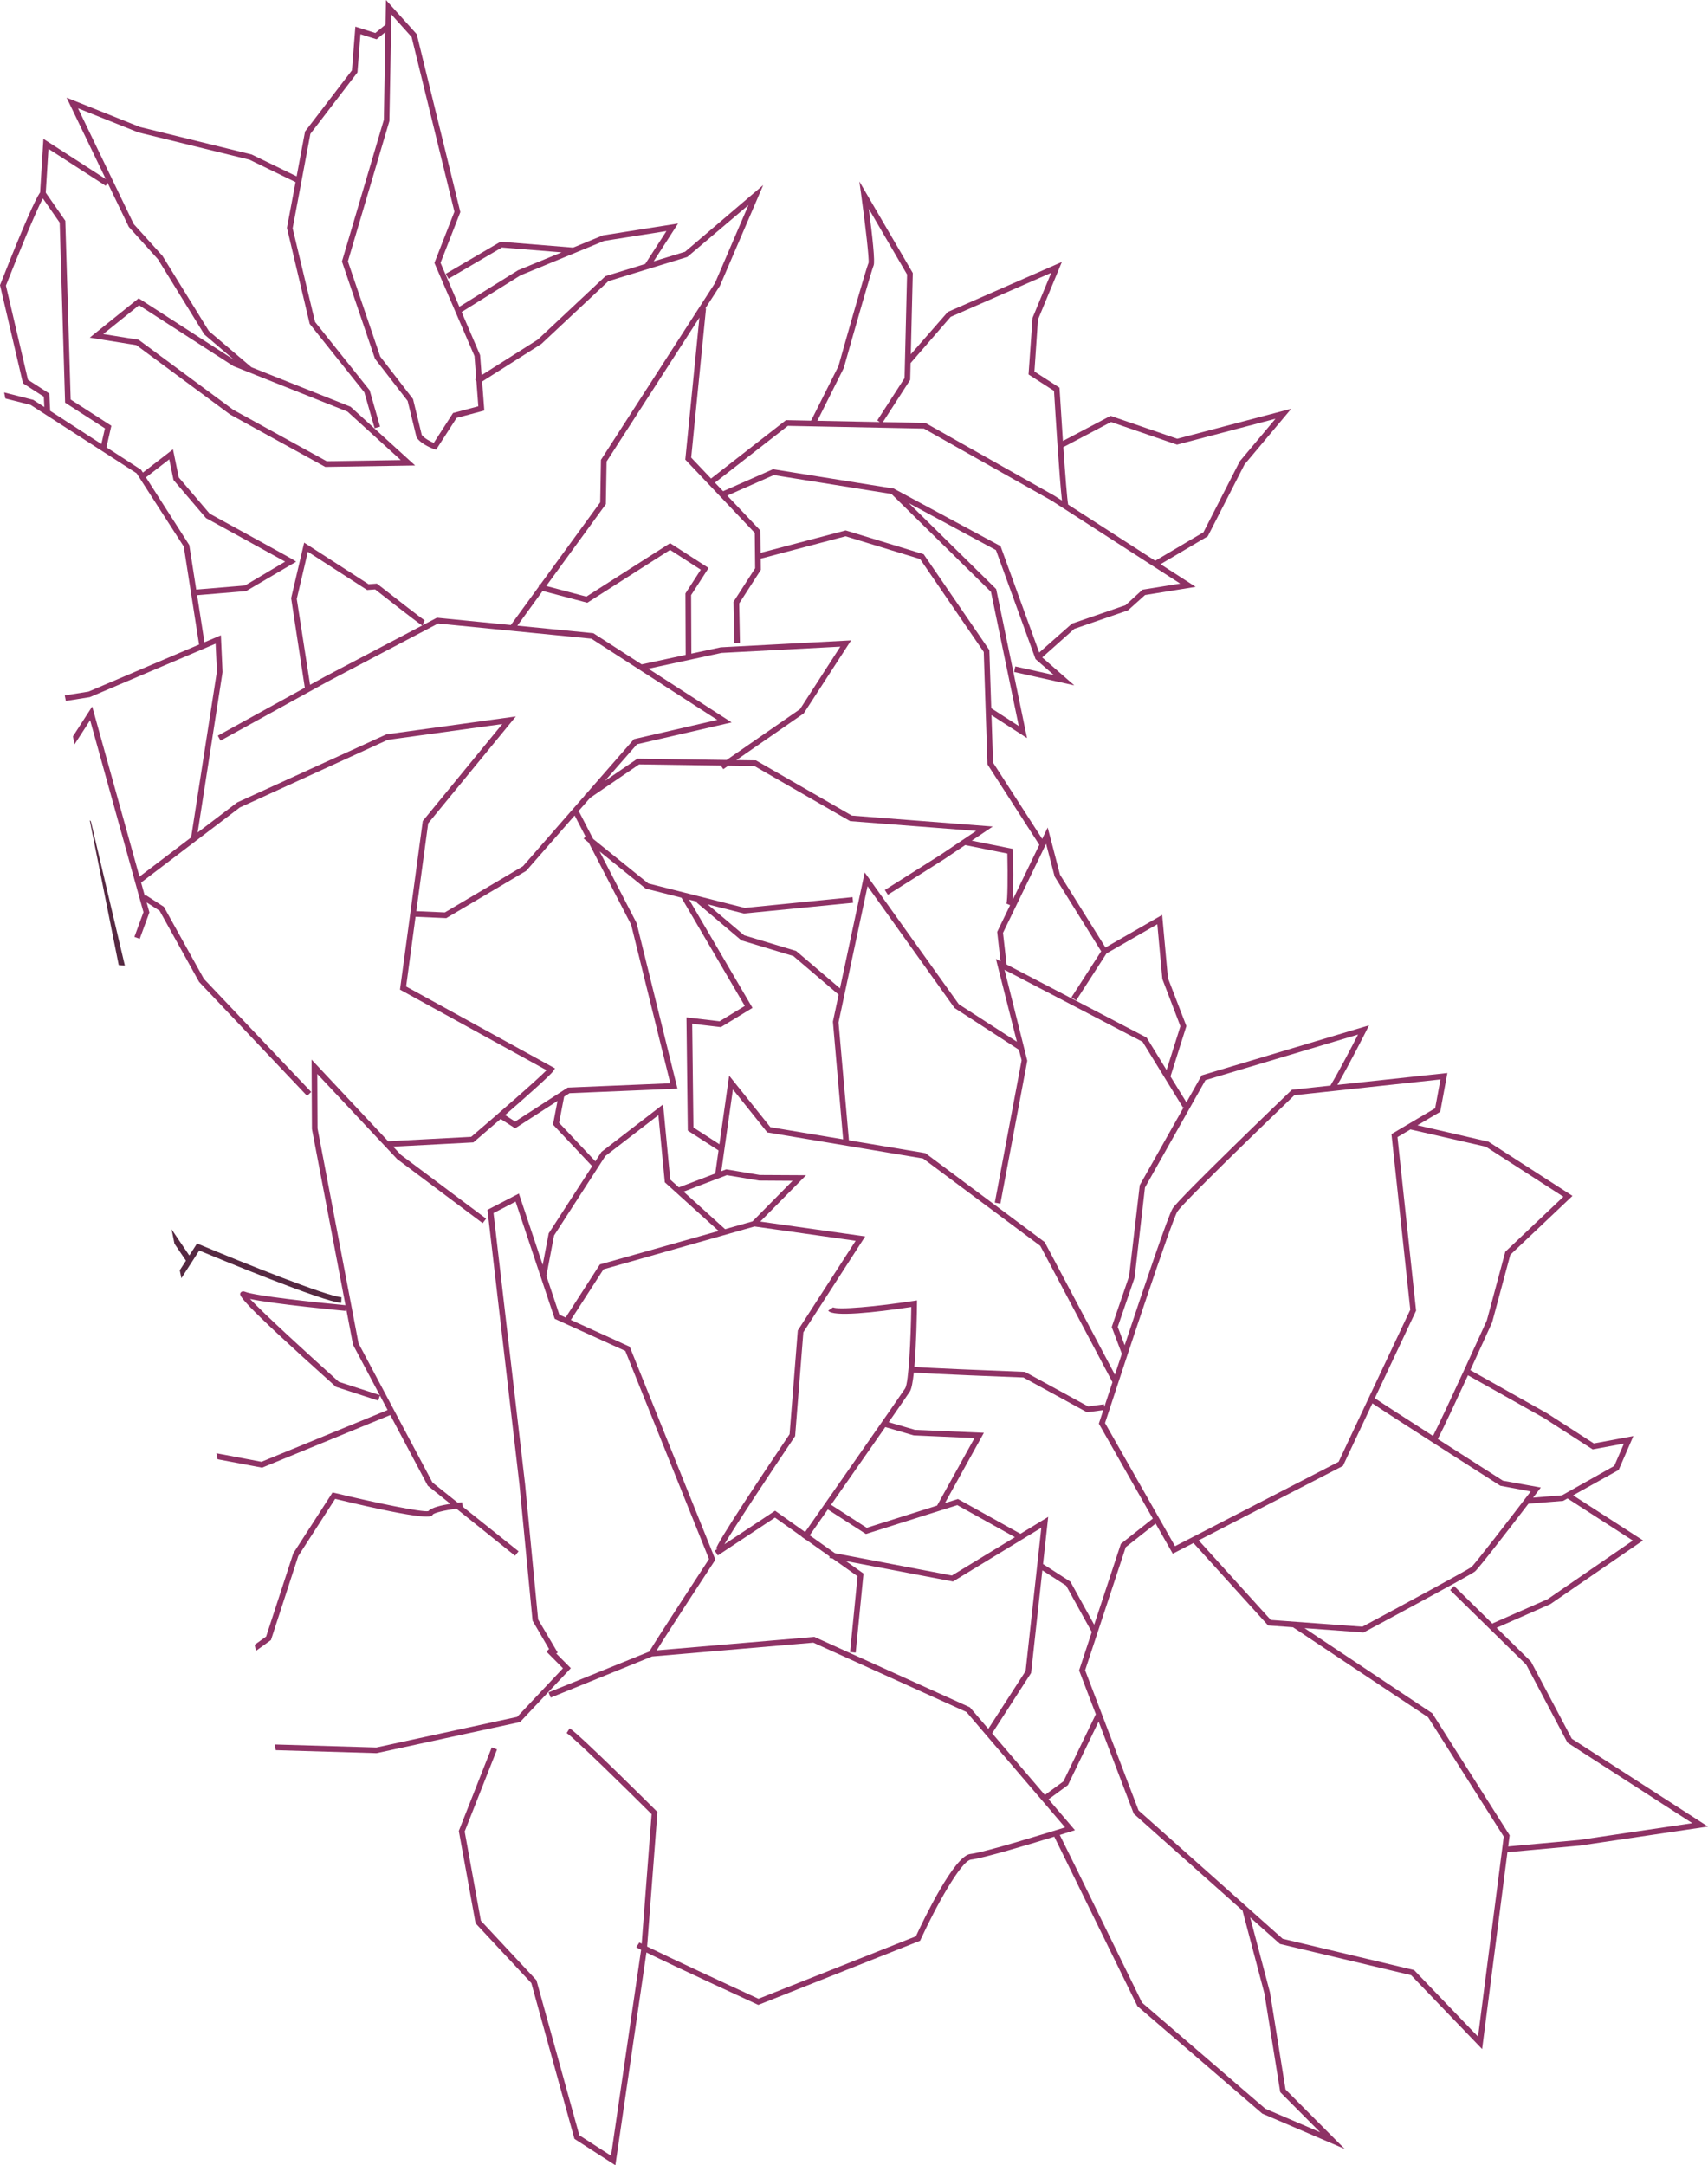 <?xml version="1.0" encoding="UTF-8"?>
<svg id="Layer_1" xmlns="http://www.w3.org/2000/svg" version="1.1" viewBox="0 0 301.496 382.22">
  <!-- Generator: Adobe Illustrator 29.3.1, SVG Export Plug-In . SVG Version: 2.1.0 Build 151)  -->
  <defs>
    <style>
      .st0 {
        fill: #8e3265;
      }

      .st1 {
        fill: #562942;
      }
    </style>
  </defs>
  <path class="st0" d="M66.256,5.822l-3.527-1.115-.607,7.711-8.272,10.796-1.486,7.916-7.937-3.857-19.711-4.849-12.961-5.187,6.921,14.382-11.014-7.106-.583,9.466c-.037.05-.071.093-.112.157-1.306,2.024-4.806,10.71-6.909,16.054L-0,50.334l4.053,17.323,3.68,2.374.089,1.821-1.948-1.263-5.141-1.312.213,1.066,4.454,1.13,18.712,12.072,8.326,12.931,2.704,17.304-19.515,8.306-4.197.668.195.977,4.22-.667,22.213-9.439.232,4.908-4.552,29.291-9.119,6.929-8.344-30.036-3.399,5.268.282,1.408,2.75-4.262,9.415,33.89-1.599,4.365.938.344,1.71-4.666-.491-1.766,2.295,1.481,6.968,12.552,19.063,20.116.725-.688-18.945-19.968-7.059-12.716-3.25-2.097-.115.178-.657-2.364,17.429-13.257,26.088-11.929,20.238-2.796-13.945,17.007-.089.11-3.976,29.424-.045.34,25.871,14.225c-1.699,1.745-8.571,7.721-13.306,11.761l-14.657.778-13.517-14.417.063,12.254,5.926,31.112c-5.427-.511-15.989-1.653-17.724-2.372-.499-.207-.733.073-.797.172l-.003.004c-.284.452-.607.964,16.758,16.534l.079.071,7.466,2.426.294-.905,1.362,2.568-22.265,9.137c-2.488-.469-5.19-.98-7.965-1.509l.212,1.061c2.388.453,4.94.936,7.714,1.458l.146.028,22.629-9.287,6.611,12.464,3.992,3.205c-1.656.264-3.372.675-3.894,1.296-1.195.202-9.252-1.458-16.547-3.225l-.346-.084-6.937,10.752-4.792,14.691-2.022,1.456.216,1.077,2.656-1.913,4.817-14.824,6.517-10.101c16.635,4.017,17.036,3.169,17.225,2.778.251-.319,2.055-.759,4.175-1.047l10.35,8.31.625-.781-9.887-7.904-.078-.755c-.236.024-.492.053-.759.086l-4.476-3.578-13.052-24.563-7.234-37.932-.044-9.618,14.095,15.024,15.103,11.316.6-.8-15.038-11.259-1.36-1.451,14.155-.751.128-.111c.496-.423,2.415-2.062,4.68-4.025l2.562,1.653,7.482-4.835-.804,4.173,6.922,7.349-7.676,11.854-1.062,5.557-4.202-12.581-5.549,2.875,5.649,48.498,2.315,24.028,2.914,5.001-.464.46,2.915,2.937-8.083,8.58-24.855,5.4-17.959-.535.201,1.007,17.788.53,25.338-5.49,8.959-9.51-2.577-2.596.259-.153-3.453-5.837-2.306-23.928-5.57-47.821,3.897-2.02,6.909,20.684,12.456,5.666,14.779,36.74c-1.211,1.849-9.107,13.907-10.545,16.339l-17.777,7.19.376.927,17.882-7.256,28.48-2.439,27.027,12.238,17.408,20.368c-2.988.935-14.334,4.449-16.705,4.692-2.873.293-8.348,11.765-9.63,14.538l-27.786,11.019c-5.796-2.666-15.908-7.357-19.655-9.218l1.822-23.744-.163-.163c-.548-.547-13.452-13.409-15.325-14.617l-.542.84c1.411.911,10.331,9.67,14.998,14.322l-1.753,22.87c-.187-.099-.329-.178-.408-.229l-.542.84c.14.09.433.249.851.462l-5.309,36.348-5.597-3.611-7.571-27.365-9.808-10.513-2.86-15.743,5.713-14.49-.93-.367-5.818,14.755,2.963,16.312,9.841,10.549,7.607,27.496,7.225,4.661,5.485-37.561c5.103,2.516,18.867,8.848,19.554,9.164l.194.089,28.556-11.325.084-.182c2.651-5.765,7.167-13.966,8.907-14.143,2.068-.212,10.235-2.671,14.696-4.047l14.634,29.827.045.092,21.982,18.916.058.05,14.552,6.24-10.45-10.501-2.748-17.132-3.494-13.238,5.261,4.685,23.149,5.51,12.534,13.049,4.471-34.752,12.786-1.173,22.612-3.355-24.04-15.51-7.2-13.609-6.07-5.966,9.487-4.183,16.358-11.244-12.341-7.962,8.04-4.479,2.593-5.976-6.979,1.294-8.231-5.309-13.567-7.629c1.978-4.303,3.69-8.082,3.851-8.445l3.21-11.919,10.973-10.395-14.828-9.566-12.537-2.898,4.014-2.375,1.265-6.855-19.414,2.096c2.058-3.521,5.029-9.407,5.062-9.471l.523-1.036-29.548,8.831-2.685,4.767-2.812-4.575,2.807-8.894-3.258-8.464-1.021-11.15-10.008,5.747-8.026-12.855-2.17-8.327-.971,2.006-8.677-13.463-.276-8.38,6.277,4.05-5.45-26.306-15.399-15.151,15.362,8.275,6.986,19.238,3.223,2.811-6.795-1.512-.217.976,10.632,2.366-5.66-4.936,5.664-5.046,9.471-3.261,3.015-2.706,8.936-1.441-6.2-4,8.331-4.924,6.492-12.686,8.25-9.832-20.127,5.295-11.774-4.04-8.408,4.432c-.211-3.118-.42-6.392-.587-9.153l-.016-.253-4.427-2.856.625-9.161,4.216-10.169-20.13,8.816-6.534,7.473.35-14.34-9.43-16.167.345,2.5c.728,5.288,1.415,11.27,1.277,11.888-.366.696-4.514,15.36-5.308,18.204l-4.834,9.635-4.257-.086-.178-.004-13.224,10.307-3.506-3.698,2.62-26.331-.116-.012,2.575-3.993,7.631-17.766-13.792,11.767-5.551,1.701,4.313-6.685-13.267,2.093-5.258,2.162-12.809-1.043-9.677,5.668.505.863,9.405-5.509,10.538.858-7.699,3.166-10.342,6.434-3.323-7.755,3.496-8.957-7.666-31.278-.03-.122L68.129-0l-.077,4.352-1.797,1.47-0.0 0ZM62.319,237.389l4.71,8.881-7.217-2.345c-5.236-4.697-13.157-11.959-15.675-14.627,4.333.925,16.281,2.055,16.851,2.108l.063-.673s1.268,6.655,1.268,6.655ZM8.856,72.522l-.149-3.052-3.772-2.434-3.889-16.625c2.066-5.246,5.366-13.308,6.52-15.386l2.971,4.277.954,31.778,7.033,4.538-.629,2.761s-9.039-5.857-9.039-5.857ZM34.639,104.078l-1.228-7.859-7.648-11.95,4.116-3.182.749,3.645,5.738,6.725.08.044c3.372,1.849,11.415,6.265,13.888,7.644l-7.089,4.213s-8.605.721-8.605.721ZM90.933,197.984l-1.774-1.145c3.737-3.248,8.053-7.07,8.521-7.795l.291-.451-26.281-14.451,1.663-12.308,5.424.24,14.112-8.347,8.55-9.771,1.911,3.695-.309.383.871.703,7.501,14.498,6.909,27.989-18.11.764-9.28,5.994-0-0ZM102.002,143.314l2.155-2.463,8.662-5.917,14.416.208.441.637.891-.618,4.602.066,16.897,9.723,22.233,1.729-6.253,4.205-9.853,6.221.534.845,9.865-6.229,3.782-2.544,7.442,1.501c.087,3.995.051,8.296-.163,8.83l.459.198.191.082-2.279,4.709.588,5.2-.81-.423,3.703,14.616-10.254-6.616-16.614-23.264-4.361,20.462-7.741-6.6-9.183-2.77-6.461-5.471,6.424,1.628,19.275-1.896-.099-.995-19.015,1.901-17.036-4.318-9.742-7.863-2.514-4.867-.182.094-0.0 0ZM106.792,137.84l5.656-6.464,16.697-3.856-14.689-9.477,12.896-2.787,20.983-1.109-7.115,11.028-12.959,8.982-15.746-.227-5.724,3.91h0ZM152.846,270.787l16.14-5.094,10.161,5.656-11.117,6.768-20.658-3.944-4.439-3.153c.657-.938,1.799-2.572,3.195-4.568l6.719,4.335-0.0 0ZM146.7,265.632c2.896-4.143,6.675-9.554,9.572-13.718l5.008,1.465,10.737.478-6.603,11.916-12.421,3.92-6.293-4.06v-0ZM169.096,264.61l-2.295.724,6.875-12.407-12.172-.525-4.628-1.354c1.991-2.864,3.461-4.988,3.74-5.421.295-.457.52-1.728.693-3.347,3.063.256,17.123.797,19.351.883l11.225,6.14,2.868-.385c-.394,1.202-.651,1.989-.714,2.183l-.069.21,9.526,16.756-5.635,4.453-4.713,14.279-4.199-7.597-4.83-3.116.913-8.32-4.903,2.985-11.033-6.142h-0ZM194.876,247.892l-2.799.376-11.145-6.096-.118-.004c-6.943-.264-17.177-.692-19.41-.879.358-4.068.446-9.627.464-11.149l.007-.589-.582.089c-6.405.979-13.508,1.663-14.307,1.112 0.0 0.0.019.014.04.045l-.829.559c.786,1.166,8.274.321,14.664-.639-.079,5.259-.428,13.348-1.086,14.369-.894,1.386-14.637,21.037-17.658,25.356l-5.296-3.762-8.947,5.924c1.761-3.025,8.048-12.512,12.408-18.985l.073-.109,1.452-18.328,10.919-16.925-18.519-2.62,8.076-8.18-8.179-.044-5.909-.997-.87.332,2.049-14.439,6.068,7.587,27.5,4.607,20.69,15.426,12.739,24.06c-.56,1.7-1.05,3.192-1.435,4.366l-.062-.461-0.0 0ZM127.989,216.973l-7.321-6.619,7.63-2.909,5.72.959,5.888.037-7.075,7.167-4.842,1.366 0.0 0ZM135.985,198.971l-7.275-9.097-1.719,12.113-4.585-2.958-.218-18.306,5.066.593,5.576-3.401-11.179-19.104,1.43.362-.116.138,7.899,6.689,9.182,2.77,7.993,6.815-1.015,4.76,1.81,20.779-12.849-2.153 0-0ZM98.691,198.2l.889-4.611.947-.612,19.061-.803-7.217-29.234-6.534-12.648,8.145,6.575,6.31,1.599,11.18,19.107-4.443,2.711-5.852-.685.237,19.981,5.423,3.499-.578,4.075-6.423,2.449-1.523-1.377-1.264-13.271-10.876,8.378-1.079,1.666-6.403-6.798-0-0ZM98.735,232.072l-2.291-6.859,1.359-7.119,9.047-14.023,9.373-7.22,1.129,11.855,9.498,8.588-20.958,5.911-6.047,9.372-1.112-.506-0.0 0ZM171.219,301.388l-27.349-12.384-.119-.053-27.834,2.383c2.335-3.762,10.137-15.664,10.223-15.795l.143-.218-15.124-37.597-10.392-4.727,5.763-8.932,26.658-7.562,17.85,2.525-10.209,15.824-1.451,18.318c-4.863,7.22-12.929,19.327-12.963,20.226l.227.024-.481.318.552.834,10.087-6.679,4.743,3.369c-.004.006-.017.025-.019.027l.819.574c.003-.004.011-.016.015-.021l4.09,2.905-.05.261.572.109,4.408,3.131-1.324,13.382.995.098,1.38-13.959-3.099-2.201,18.889,3.607,15.596-9.494-2.777,25.301-6.581,10.201-3.24-3.791-0-0ZM175.137,305.973l6.871-10.651,1.989-18.124,4.198,2.708,4.526,8.188-2.235,6.772,2.951,7.741-5.72,11.851-3.275,2.402-9.305-10.888 0.0 0ZM223.2,351.914l2.789,17.402,7.037,7.071-9.667-4.146-21.768-18.731-11.203-22.888-3.315-6.707c1.1-.341,1.834-.573,1.961-.613l.72-.228-4.66-5.452,3.417-2.505,5.417-11.224,6.203,16.273,19.201,17.099,3.869,14.648-0-0ZM260.901,359.515l-11.291-11.755-23.189-5.519-25.443-22.658-9.43-24.74,7.169-21.724,5.28-4.172,3.024,5.319,3.654-1.885,13.174,14.551,4.394.324,23.847,15.888,13.355,21.059-4.543,35.312v-0ZM211.594,271.907l25.458-13.132,5.207-11.048c3.186,2.166,19.143,12.349,22.582,14.543l5.36,1.006c-4.077,5.341-9.901,12.876-10.476,13.354-.608.477-11.789,6.528-19.241,10.525l-16.164-1.192-12.727-14.057v0ZM269.838,265.438l6.083-.493.779-.434,11.528,7.437-15.04,10.347-9.72,4.276.055.126-6.841-6.724-.7.714,13.427,13.164,7.285,13.771,22.029,14.212-19.957,2.962-12.537,1.149.254-1.973-13.662-21.543-22.55-15.024,10.431.769.128-.069c1.911-1.025,18.695-10.032,19.521-10.695.658-.528,6.493-8.103,9.485-12.01l.003.037ZM272.597,250.345l8.539,5.509,5.522-1.024-1.711,3.944-9.216,5.183-5.108.414c.416-.544.723-.946.868-1.137l.495-.65-6.692-1.209c-3.491-2.227-7.667-4.897-11.493-7.352,1.067-2.073,3.287-6.826,5.326-11.251l13.47,7.574 0-0ZM262.285,202.422l13.684,8.828-10.253,9.713-3.256,12.115c-.075.166-7.27,16.037-9.504,20.401-4.931-3.166-9.126-5.878-10.269-6.662l7.281-15.449-3.284-30.643,2.285-1.352,13.316,3.048v0ZM254.268,190.546l-.938,5.088-7.708,4.56,3.322,31.004-12.652,26.846-28.876,14.894-12.357-21.736c3.285-10.071,11.785-35.799,12.777-37.337.96-1.489,13.856-14.012,20.653-20.535l25.779-2.783ZM212.79,190.669l26.931-8.049c-1.031,2.014-3.341,6.467-4.883,9.017l-6.796.734-.123.118c-.802.77-19.654,18.864-20.924,20.833-.757,1.174-5.028,13.799-8.466,24.145l-1.224-3.236,2.974-8.682,1.832-15.923,10.68-18.958h-0ZM208.812,195.495l.172-.106-7.794,13.835-1.874,16.053-3.073,8.972,1.787,4.724c-.429,1.294-.838,2.53-1.223,3.698l-12.396-23.41-20.967-15.633-.097-.072-13.494-2.261-1.834-20.815,5.123-24.041,15.351,21.495,11.373,7.379.469,1.853-4.73,25.125.982.185,4.751-25.234-4.017-16.047,24.372,12.717,7.119,11.582 0-0ZM186.164,154.728l8.214,13.198-5.244,8.128.84.542,5.35-8.293,8.969-5.151.886,9.667,3.188,8.337-2.441,7.734-3.526-5.737-24.717-12.897-.632-5.583,7.609-15.72,1.505,5.774h0ZM174.928,104.482l4.905,23.672-4.854-3.131-.338-10.26-11.596-16.928-13.764-4.207-15.01,3.959-.04-3.924-5.855-6.176,8.211-3.622,20.773,3.33,17.57,17.287-0.0 0ZM196.118,74.495l11.651,3.998,17.377-4.572-6.3,7.508-6.412,12.529-8.513,5.031-15.369-9.915c-.173-.864-.51-5.179-.852-10.143l8.418-4.436-0-0ZM167.813,55.934l17.749-7.773-3.296,7.947-.707,9.99,4.498,2.902c.199,3.28.953,15.434,1.399,19.366l-1.319-.851-22.777-12.853-7.508-.151,4.812-7.459.072-2.953,7.077-8.165h-0ZM148.936,64.982c1.959-6.936,4.977-17.482,5.266-18.1.304-.579-.223-5.33-.838-10.005l6.753,11.579-.446,18.291-4.818,7.467.443.286-11.015-.222s4.654-9.297,4.654-9.297ZM139.076,75.174l24.012.483,22.533,12.713,22.71,14.652-6.66,1.074-2.984,2.733-9.467,3.259-5.78,5.102-6.822-18.786-18.724-10.085-.063-.062-21.38-3.427-8.81,3.885-1.435-1.514s12.868-10.028,12.868-10.028ZM120.97,81.132l12.262,12.934.066,6.248-3.821,5.923.14,7.251,1-.019-.135-6.946,3.818-5.919-.02-1.987,14.98-3.95,13.157,4.02,11.234,16.399.655,19.841,9.156,14.208-4.715,9.741c.192-2.201.101-6.965.061-8.62l-.01-.399-7.256-1.463,3.7-2.489-24.873-1.935-16.926-9.74-3.462-.05,11.891-8.241,8.365-12.895-23.015,1.223-5.181,1.117-.042-10.335,3.085-4.782-6.795-4.384-14.785,9.437-7.08-1.875,10.519-14.441.132-7.529,16.39-25.414s-2.494,25.069-2.494,25.069ZM113.269,117.277l-8.531-5.504-13.414-1.326,4.467-6.133,7.88,2.087,14.614-9.328,5.415,3.494-2.704,4.191.044,10.843s-7.772,1.676-7.772,1.676ZM132.114,36.213l-5.903,13.758-20.131,31.203-.131,7.499-10.562,14.5-.175-.046-.12.452-4.921,6.755-12.894-1.275-.149-.015-2.496,1.313.137-.503.197-.335c-.391-.231-5.169-3.94-8.285-6.377l-.152-.118-1.468.105-11.37-7.34-2.3,9.801,2.414,15.811-15.36,8.465.483.876,18.9-10.416,19.499-10.257,27.072,2.677,22.217,14.334-14.708,3.396-8.386,9.601-.274.187.048.071-10.985,12.576-13.787,8.155-5.036-.223,2.094-15.501,15.474-18.872-22.84,3.156-26.344,12.023-6.984,5.306,4.4-28.315-.297-6.495-2.9,1.234-1.298-8.309,8.649-.724,8.836-5.193-.679-.438c-.413-.266-12.801-7.062-14.593-8.045l-5.452-6.39-1.019-4.963-5.314,4.107-.326-.509-6.107-3.957.867-3.8-7.181-4.633-.946-31.548-3.451-4.966.477-7.732,10.107,6.52.334-.518,3.743,7.777,5.142,5.705,8.185,13.273,5.242,4.478-16.829-10.857-8.636,6.943,8.224,1.326,16.545,12.236,16.808,9.261,15.864-.252-11.403-10.374-17.494-6.969-7.513-6.386-8.198-13.278-5.07-5.606-9.835-20.438,10.639,4.253,19.627,4.822,8.134,3.953-1.517,8.081,4.013,16.944,9.65,12.087,1.81,6.329.961-.275-1.837-6.426-9.637-12.057-3.957-16.523,3.131-16.677,8.217-10.723.091-.117.531-6.753,2.844.899,1.559-1.276-.273,15.487-7.351,24.854-.046.152,5.835,17.18,5.765,7.441,1.546,6.347.084.18c.923,1.242,2.931,1.937,3.016,1.965l.369.126,3.627-5.622,4.892-1.301-.39-5.122,10.447-6.622,11.84-11.093,13.932-4.27s10.792-9.153,10.792-9.153ZM74.527,110.41l-17.174,9.034-2.616,1.442-2.35-15.164,1.954-8.326,10.459,6.752,1.417-.102c6.914,5.406,8.052,6.22,8.311,6.363ZM41.211,64.63l20.13,8.03,9.401,8.552-13.072.207-16.519-9.097-16.685-12.346-6.244-1.006,6.321-5.083s16.668,10.743,16.668,10.743ZM91.885,48.603l14.754-6.075,11.001-1.735-3.744,5.803-6.91,2.118-.111.034-11.936,11.194-9.923,6.281-.269-3.533-3.261-7.61s10.398-6.477,10.398-6.477ZM72.654,6.52l7.561,30.85-3.531,9.044,7.073,16.435.303,3.979-.191.121.228.36.336,4.412-4.462,1.186-3.404,5.277c-.612-.257-1.596-.763-2.115-1.4l-1.546-6.347-5.791-7.502-5.705-16.798,7.326-24.767.35-18.814s3.57,3.965,3.57,3.965Z"/>
  <polygon class="st1" points="15.847 144.824 20.956 170.36 22.042 170.454 16.031 144.943 15.847 144.824"/>
  <path class="st1" d="M30.793,219.534l2.033,3.003-1.093,1.694.282,1.408,3.156-4.891c3.049,1.271,21.911,9.082,25.053,9.241l.052-.999c-2.541-.129-17.532-6.157-25.105-9.326l-.386-.161-1.368,2.121-3.129-4.622s.507,2.532.507,2.532Z"/>
</svg>